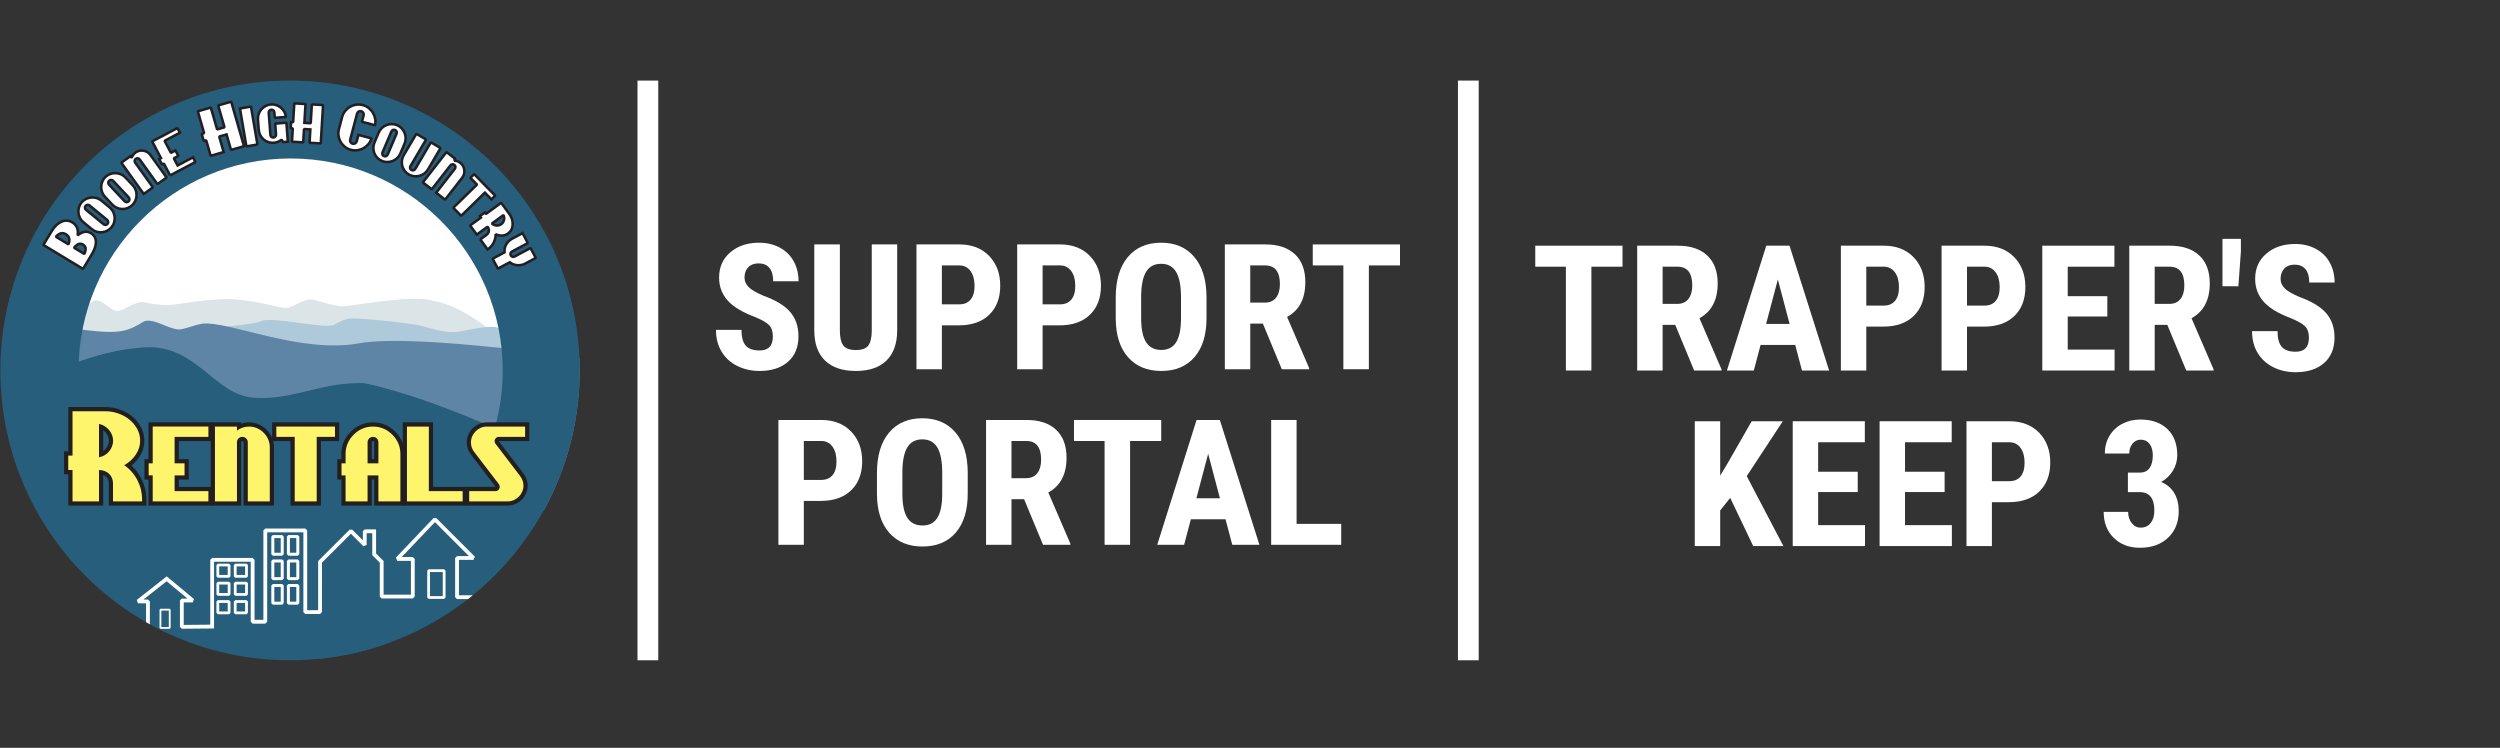 <?xml version="1.0" encoding="UTF-8" standalone="no"?><!DOCTYPE svg PUBLIC "-//W3C//DTD SVG 1.1//EN" "http://www.w3.org/Graphics/SVG/1.1/DTD/svg11.dtd"><svg width="100%" height="100%" viewBox="0 0 341 102" version="1.1" xmlns="http://www.w3.org/2000/svg" xmlns:xlink="http://www.w3.org/1999/xlink" xml:space="preserve" xmlns:serif="http://www.serif.com/" style="fill-rule:evenodd;clip-rule:evenodd;stroke-miterlimit:1.414;"><rect x="0" y="0" width="341" height="102" fill="#333333" stroke="none"/><rect id="Artboard1" x="0" y="0" width="340.56" height="101.053" style="fill:none;"/><clipPath id="_clip1"><rect id="Artboard11" serif:id="Artboard1" x="0" y="0" width="340.56" height="101.053"/></clipPath><g clip-path="url(#_clip1)"><g><g><clipPath id="_clip2"><path d="M79.071,50.526c0,21.834 -17.702,39.535 -39.536,39.535c-21.835,0 -39.535,-17.701 -39.535,-39.535c0,-21.834 17.7,-39.535 39.535,-39.535c21.834,0 39.536,17.701 39.536,39.535Z"/></clipPath><g clip-path="url(#_clip2)"><path d="M69.403,50.542c0,16.498 -13.374,29.872 -29.87,29.872c-16.498,0 -29.871,-13.374 -29.871,-29.872c0,-16.497 13.373,-29.869 29.871,-29.869c16.496,0 29.87,13.372 29.87,29.869Z" style="fill:#fff;fill-rule:nonzero;"/><path d="M69.403,50.542c0,16.498 -13.374,29.872 -29.87,29.872c-16.498,0 -29.871,-13.374 -29.871,-29.872c0,-16.497 13.373,-29.869 29.871,-29.869c16.496,0 29.87,13.372 29.87,29.869Z" style="fill:none;stroke:#265e7c;stroke-width:1.26px;"/><path d="M7.105,43.093c0,0 0.37,-1.79 2.658,-2.163c0.618,0.063 0.989,1.237 1.545,1.299c0.556,0.062 0.927,-1.422 1.977,-1.236c1.051,0.185 1.916,1.483 2.782,1.422c1.008,-0.073 2.347,-1.434 3.646,-1.175c1.237,0.247 1.237,0.247 2.72,0.371c1.483,0.123 6.304,-1.113 10.074,-0.742c3.77,0.371 5.624,1.236 6.675,1.112c1.051,-0.123 2.349,-1.359 3.461,-1.112c1.113,0.248 2.968,0.865 3.956,0.928c0.99,0.061 9.888,-1.731 12.546,-0.742c3.955,0.556 8.9,4.882 8.9,4.882l0,2.988l-60.26,0l-0.68,-5.832Z" style="fill:#dbe4e7;fill-rule:nonzero;"/><path d="M28.675,44.701c0,0 5.625,-0.309 7.046,-0.927c1.421,-0.618 8.592,1.113 9.765,0.556c1.175,-0.556 1.113,-0.68 2.103,-0.865c0.987,-0.185 8.589,0.618 9.95,0.989c1.36,0.371 3.399,1.112 5.315,0.742c0.927,-0.185 2.905,-0.618 4.326,-0.618c1.421,0 4.018,1.668 4.018,1.668l0.7,2.679l-43.346,0l0.123,-4.224Z" style="fill:#adc9da;fill-rule:nonzero;"/><path d="M7.475,45.628c0,0 2.349,-1.05 4.08,-0.617c5.006,0.617 5.933,0.122 8.097,-1.175c1.421,-0.556 3.708,1.422 5.191,1.051c1.483,-0.371 1.73,-0.557 2.781,-0.742c3.582,-0.391 13.357,4.135 21.323,2.687c7.965,-1.449 32.767,2.353 32.767,2.353l-5.793,21.001l-68.136,-20.232l-0.31,-4.326Z" style="fill:#5e85a5;fill-rule:nonzero;"/><path d="M6.041,51.357c0,0 6.698,-3.621 13.759,-3.983c7.06,-0.361 9.414,6.519 14.845,6.881c5.431,0.361 9.052,-2.173 15.026,-1.992c11.405,2.353 27.879,10.862 27.879,10.862l-9.414,14.665l-20.818,13.395l-28.605,-9.232l-12.672,-30.596Z" style="fill:#265e7c;fill-rule:nonzero;"/><path d="M69.403,50.271c0,16.497 -13.374,29.872 -29.87,29.872c-16.498,0 -29.871,-13.375 -29.871,-29.872c0,-16.497 13.373,-29.87 29.871,-29.87c16.496,0 29.87,13.373 29.87,29.87Z" style="fill:none;stroke:#265e7c;stroke-width:0.25px;"/><path d="M39.664,10.957l-0.003,0l-0.002,0l-0.017,0c-5.338,0 -10.522,1.047 -15.408,3.113c-4.714,1.993 -8.946,4.844 -12.578,8.474c-3.632,3.63 -6.486,7.86 -8.482,12.573c-2.068,4.885 -3.119,10.068 -3.122,15.405c-0.003,5.341 1.042,10.528 3.107,15.417c1.992,4.716 4.843,8.951 8.473,12.586c3.63,3.634 7.862,6.49 12.576,8.487c4.886,2.07 10.072,3.121 15.411,3.124l0.022,0c5.338,0 10.522,-1.047 15.408,-3.113c4.714,-1.993 8.946,-4.844 12.578,-8.474c3.632,-3.63 6.486,-7.861 8.482,-12.574c2.069,-4.885 3.12,-10.069 3.124,-15.407c0.002,-5.341 -1.044,-10.527 -3.108,-15.416c-1.992,-4.716 -4.843,-8.95 -8.473,-12.585c-3.631,-3.634 -7.862,-6.49 -12.576,-8.487c-4.887,-2.07 -10.072,-3.121 -15.412,-3.123Zm-0.022,10.659c0.005,0 0.011,0 0.017,0c15.977,0.008 28.922,12.968 28.914,28.946c-0.01,15.972 -12.962,28.915 -28.932,28.915c-0.006,0 -0.009,0 -0.015,0c-15.978,-0.01 -28.924,-12.968 -28.914,-28.948c0.009,-15.971 12.959,-28.913 28.93,-28.913Z" style="fill:#265e7c;fill-rule:nonzero;"/><path d="M14.794,85.563l5.386,0l0,-3.528l-1.365,0l3.919,-3.083l3.559,2.954l-1.492,0l0,3.594l4.136,-0.038l0,-9.098l5.52,0l0,8.44l1.727,0l0,-12.451l5.456,0l0,11.136l2.016,0l0,-6.852l4.205,-4.204l1.891,1.893l0,-1.859l1.285,0l0.001,3.143l1.025,1.027l0,4.734l4.244,0l0,-5.133l-2.119,0l5.135,-5.392l5.263,5.263l-2.246,0l0,5.344l6.012,0" style="fill:none;stroke:#fff;stroke-width:0.52px;"/><rect x="29.71" y="77.07" width="1.539" height="1.541" style="fill:none;stroke:#fff;stroke-width:0.38px;"/><rect x="37.212" y="73.187" width="1.283" height="2.408" style="fill:none;stroke:#fff;stroke-width:0.41px;"/><rect x="39.338" y="73.187" width="1.283" height="2.408" style="fill:none;stroke:#fff;stroke-width:0.41px;"/><rect x="37.212" y="76.514" width="1.283" height="2.409" style="fill:none;stroke:#fff;stroke-width:0.41px;"/><rect x="39.338" y="76.514" width="1.283" height="2.409" style="fill:none;stroke:#fff;stroke-width:0.41px;"/><rect x="37.212" y="79.866" width="1.283" height="2.41" style="fill:none;stroke:#fff;stroke-width:0.41px;"/><rect x="39.338" y="79.866" width="1.283" height="2.41" style="fill:none;stroke:#fff;stroke-width:0.41px;"/><rect x="32.083" y="77.07" width="1.541" height="1.541" style="fill:none;stroke:#fff;stroke-width:0.38px;"/><rect x="29.71" y="79.539" width="1.539" height="1.542" style="fill:none;stroke:#fff;stroke-width:0.38px;"/><rect x="32.083" y="79.539" width="1.541" height="1.542" style="fill:none;stroke:#fff;stroke-width:0.38px;"/><rect x="29.71" y="82.051" width="1.539" height="1.541" style="fill:none;stroke:#fff;stroke-width:0.38px;"/><rect x="32.083" y="82.051" width="1.541" height="1.541" style="fill:none;stroke:#fff;stroke-width:0.38px;"/><rect x="58.463" y="77.841" width="2.118" height="3.658" style="fill:none;stroke:#fff;stroke-width:0.38px;"/><rect x="21.885" y="83.157" width="1.266" height="2.49" style="fill:none;stroke:#fff;stroke-width:0.25px;"/><path d="M11.32,33.362c-0.197,-0.118 -0.387,-0.148 -0.569,-0.088c-0.183,0.06 -0.399,0.232 -0.649,0.517l1.41,0.853c0.136,-0.354 0.19,-0.624 0.16,-0.813c-0.029,-0.188 -0.147,-0.344 -0.352,-0.469Zm-2.322,-1.404c-0.473,-0.286 -0.929,-0.174 -1.369,0.336l1.706,1.032c0.247,-0.626 0.135,-1.082 -0.337,-1.368Zm3.4,-0.156c0.223,0.135 0.391,0.302 0.503,0.501c0.113,0.2 0.172,0.425 0.178,0.677c0.006,0.252 -0.04,0.525 -0.138,0.821c-0.099,0.296 -0.246,0.606 -0.442,0.929l-1.178,1.949l-5.406,-3.271l1.179,-1.948c0.182,-0.301 0.386,-0.556 0.611,-0.764c0.224,-0.208 0.456,-0.363 0.697,-0.465c0.242,-0.102 0.486,-0.146 0.735,-0.134c0.249,0.014 0.487,0.089 0.715,0.227c0.625,0.378 0.869,0.971 0.733,1.779c0.658,-0.534 1.262,-0.634 1.813,-0.301Z" style="fill:#fff;fill-rule:nonzero;"/><path d="M11.32,33.362c-0.197,-0.118 -0.387,-0.148 -0.569,-0.088c-0.183,0.06 -0.399,0.232 -0.649,0.517l1.41,0.853c0.136,-0.354 0.19,-0.624 0.16,-0.813c-0.029,-0.188 -0.147,-0.344 -0.352,-0.469Zm-2.322,-1.404c-0.473,-0.286 -0.929,-0.174 -1.369,0.336l1.706,1.032c0.247,-0.626 0.135,-1.082 -0.337,-1.368Zm3.4,-0.156c0.223,0.135 0.391,0.302 0.503,0.501c0.113,0.2 0.172,0.425 0.178,0.677c0.006,0.252 -0.04,0.525 -0.138,0.821c-0.099,0.296 -0.246,0.606 -0.442,0.929l-1.178,1.949l-5.406,-3.271l1.179,-1.948c0.182,-0.301 0.386,-0.556 0.611,-0.764c0.224,-0.208 0.456,-0.363 0.697,-0.465c0.242,-0.102 0.486,-0.146 0.735,-0.134c0.249,0.014 0.487,0.089 0.715,0.227c0.625,0.378 0.869,0.971 0.733,1.779c0.658,-0.534 1.262,-0.634 1.813,-0.301Z" style="fill:none;stroke:#231f20;stroke-width:0.35px;"/><path d="M12.215,28.024c-0.083,-0.068 -0.177,-0.098 -0.281,-0.087c-0.104,0.01 -0.19,0.057 -0.258,0.139c-0.069,0.083 -0.098,0.177 -0.088,0.282c0.011,0.103 0.057,0.19 0.14,0.258l2.399,1.972c0.079,0.065 0.171,0.093 0.278,0.084c0.105,-0.008 0.193,-0.054 0.261,-0.137c0.065,-0.078 0.092,-0.172 0.082,-0.28c-0.011,-0.108 -0.055,-0.194 -0.134,-0.259l-2.399,-1.972Zm2.739,0.266c0.201,0.166 0.359,0.362 0.474,0.589c0.114,0.226 0.184,0.462 0.208,0.707c0.024,0.244 0.001,0.489 -0.068,0.733c-0.068,0.245 -0.186,0.468 -0.351,0.669c-0.169,0.206 -0.366,0.367 -0.59,0.483c-0.225,0.116 -0.46,0.186 -0.704,0.21c-0.245,0.024 -0.489,0 -0.732,-0.07c-0.243,-0.071 -0.467,-0.191 -0.672,-0.36l-1.137,-0.934c-0.201,-0.166 -0.36,-0.362 -0.474,-0.589c-0.115,-0.226 -0.184,-0.462 -0.208,-0.707c-0.024,-0.244 -0.001,-0.489 0.067,-0.733c0.069,-0.245 0.186,-0.468 0.351,-0.669c0.166,-0.201 0.362,-0.359 0.586,-0.471c0.226,-0.113 0.462,-0.181 0.711,-0.206c0.248,-0.024 0.493,-0.003 0.736,0.064c0.242,0.068 0.464,0.184 0.666,0.35l1.137,0.934Z" style="fill:#fff;fill-rule:nonzero;"/><path d="M12.215,28.024c-0.083,-0.068 -0.177,-0.098 -0.281,-0.087c-0.104,0.01 -0.19,0.057 -0.258,0.139c-0.069,0.083 -0.098,0.177 -0.088,0.282c0.011,0.103 0.057,0.19 0.14,0.258l2.399,1.972c0.079,0.065 0.171,0.093 0.278,0.084c0.105,-0.008 0.193,-0.054 0.261,-0.137c0.065,-0.078 0.092,-0.172 0.082,-0.28c-0.011,-0.108 -0.055,-0.194 -0.134,-0.259l-2.399,-1.972Zm2.739,0.266c0.201,0.166 0.359,0.362 0.474,0.589c0.114,0.226 0.184,0.462 0.208,0.707c0.024,0.244 0.001,0.489 -0.068,0.733c-0.068,0.245 -0.186,0.468 -0.351,0.669c-0.169,0.206 -0.366,0.367 -0.59,0.483c-0.225,0.116 -0.46,0.186 -0.704,0.21c-0.245,0.024 -0.489,0 -0.732,-0.07c-0.243,-0.071 -0.467,-0.191 -0.672,-0.36l-1.137,-0.934c-0.201,-0.166 -0.36,-0.362 -0.474,-0.589c-0.115,-0.226 -0.184,-0.462 -0.208,-0.707c-0.024,-0.244 -0.001,-0.489 0.067,-0.733c0.069,-0.245 0.186,-0.468 0.351,-0.669c0.166,-0.201 0.362,-0.359 0.586,-0.471c0.226,-0.113 0.462,-0.181 0.711,-0.206c0.248,-0.024 0.493,-0.003 0.736,0.064c0.242,0.068 0.464,0.184 0.666,0.35l1.137,0.934Z" style="fill:none;stroke:#231f20;stroke-width:0.35px;"/><path d="M15.434,24.663c-0.073,-0.078 -0.162,-0.119 -0.267,-0.123c-0.105,-0.003 -0.196,0.032 -0.274,0.106c-0.079,0.073 -0.12,0.162 -0.123,0.266c-0.003,0.105 0.031,0.196 0.105,0.275l2.122,2.266c0.07,0.075 0.158,0.115 0.265,0.121c0.106,0.005 0.199,-0.029 0.277,-0.103c0.074,-0.07 0.114,-0.159 0.117,-0.267c0.004,-0.108 -0.029,-0.2 -0.099,-0.274l-2.123,-2.267Zm2.681,0.62c0.179,0.19 0.31,0.405 0.394,0.644c0.085,0.24 0.122,0.483 0.115,0.728c-0.008,0.246 -0.063,0.485 -0.162,0.719c-0.1,0.233 -0.245,0.44 -0.436,0.618c-0.193,0.181 -0.41,0.315 -0.647,0.402c-0.239,0.086 -0.48,0.125 -0.726,0.117c-0.245,-0.008 -0.484,-0.063 -0.715,-0.165c-0.232,-0.101 -0.439,-0.249 -0.621,-0.443l-1.006,-1.074c-0.178,-0.191 -0.309,-0.406 -0.394,-0.646c-0.084,-0.239 -0.122,-0.482 -0.115,-0.727c0.009,-0.246 0.063,-0.486 0.163,-0.719c0.099,-0.234 0.245,-0.44 0.435,-0.618c0.19,-0.178 0.404,-0.308 0.642,-0.391c0.237,-0.083 0.481,-0.12 0.73,-0.112c0.25,0.008 0.49,0.062 0.722,0.16c0.232,0.098 0.437,0.242 0.615,0.432l1.006,1.075Z" style="fill:#fff;fill-rule:nonzero;"/><path d="M15.434,24.663c-0.073,-0.078 -0.162,-0.119 -0.267,-0.123c-0.105,-0.003 -0.196,0.032 -0.274,0.106c-0.079,0.073 -0.12,0.162 -0.123,0.266c-0.003,0.105 0.031,0.196 0.105,0.275l2.122,2.266c0.07,0.075 0.158,0.115 0.265,0.121c0.106,0.005 0.199,-0.029 0.277,-0.103c0.074,-0.07 0.114,-0.159 0.117,-0.267c0.004,-0.108 -0.029,-0.2 -0.099,-0.274l-2.123,-2.267Zm2.681,0.62c0.179,0.19 0.31,0.405 0.394,0.644c0.085,0.24 0.122,0.483 0.115,0.728c-0.008,0.246 -0.063,0.485 -0.162,0.719c-0.1,0.233 -0.245,0.44 -0.436,0.618c-0.193,0.181 -0.41,0.315 -0.647,0.402c-0.239,0.086 -0.48,0.125 -0.726,0.117c-0.245,-0.008 -0.484,-0.063 -0.715,-0.165c-0.232,-0.101 -0.439,-0.249 -0.621,-0.443l-1.006,-1.074c-0.178,-0.191 -0.309,-0.406 -0.394,-0.646c-0.084,-0.239 -0.122,-0.482 -0.115,-0.727c0.009,-0.246 0.063,-0.486 0.163,-0.719c0.099,-0.234 0.245,-0.44 0.435,-0.618c0.19,-0.178 0.404,-0.308 0.642,-0.391c0.237,-0.083 0.481,-0.12 0.73,-0.112c0.25,0.008 0.49,0.062 0.722,0.16c0.232,0.098 0.437,0.242 0.615,0.432l1.006,1.075Z" style="fill:none;stroke:#231f20;stroke-width:0.35px;"/><path d="M21.472,25.114l-2.414,-3.363c-0.062,-0.088 -0.145,-0.139 -0.249,-0.156c-0.103,-0.017 -0.199,0.005 -0.286,0.068c-0.087,0.063 -0.138,0.145 -0.153,0.247c-0.015,0.102 0.009,0.196 0.072,0.284l2.414,3.363l-1.252,0.898l-3.058,-4.26l1.252,-0.898l0.165,0.23c0.093,-0.3 0.269,-0.542 0.526,-0.727c0.158,-0.113 0.331,-0.19 0.519,-0.23c0.188,-0.041 0.375,-0.046 0.56,-0.016c0.186,0.031 0.36,0.095 0.524,0.191c0.163,0.096 0.302,0.224 0.415,0.382l2.217,3.089l-1.252,0.898Z" style="fill:#fff;fill-rule:nonzero;"/><path d="M21.472,25.114l-2.414,-3.363c-0.062,-0.088 -0.145,-0.139 -0.249,-0.156c-0.103,-0.017 -0.199,0.005 -0.286,0.068c-0.087,0.063 -0.138,0.145 -0.153,0.247c-0.015,0.102 0.009,0.196 0.072,0.284l2.414,3.363l-1.252,0.898l-3.058,-4.26l1.252,-0.898l0.165,0.23c0.093,-0.3 0.269,-0.542 0.526,-0.727c0.158,-0.113 0.331,-0.19 0.519,-0.23c0.188,-0.041 0.375,-0.046 0.56,-0.016c0.186,0.031 0.36,0.095 0.524,0.191c0.163,0.096 0.302,0.224 0.415,0.382l2.217,3.089l-1.252,0.898Z" style="fill:none;stroke:#231f20;stroke-width:0.35px;"/><path d="M23.207,23.925l-0.853,-1.613l-0.251,0.133l-0.394,-0.745l0.25,-0.133l-1.204,-2.277l3.449,-1.825l0.337,0.637l-2.094,1.108l0.868,1.64l0.616,-0.326l0.395,0.745l-0.617,0.327l0.517,0.975l2.093,-1.108l0.338,0.637l-3.45,1.825Z" style="fill:#fff;fill-rule:nonzero;"/><path d="M23.207,23.925l-0.853,-1.613l-0.251,0.133l-0.394,-0.745l0.25,-0.133l-1.204,-2.277l3.449,-1.825l0.337,0.637l-2.094,1.108l0.868,1.64l0.616,-0.326l0.395,0.745l-0.617,0.327l0.517,0.975l2.093,-1.108l0.338,0.637l-3.45,1.825Z" style="fill:none;stroke:#231f20;stroke-width:0.35px;"/><path d="M31.51,20.451l-0.609,-2.114l-1.002,0.288l0.609,2.115l-1.775,0.512l-0.61,-2.115l-0.331,0.096l-0.281,-0.973l0.332,-0.095l-0.86,-2.984l1.775,-0.512l0.86,2.984l1.002,-0.289l-0.86,-2.983l1.776,-0.512l1.75,6.07l-1.776,0.512Z" style="fill:#fff;fill-rule:nonzero;"/><path d="M31.51,20.451l-0.609,-2.114l-1.002,0.288l0.609,2.115l-1.775,0.512l-0.61,-2.115l-0.331,0.096l-0.281,-0.973l0.332,-0.095l-0.86,-2.984l1.775,-0.512l0.86,2.984l1.002,-0.289l-0.86,-2.983l1.776,-0.512l1.75,6.07l-1.776,0.512Z" style="fill:none;stroke:#231f20;stroke-width:0.35px;"/><path d="M33.609,19.968l-0.877,-5.17l1.504,-0.256l0.877,5.171l-1.504,0.255Z" style="fill:#fff;fill-rule:nonzero;"/><path d="M33.609,19.968l-0.877,-5.17l1.504,-0.256l0.877,5.171l-1.504,0.255Z" style="fill:none;stroke:#231f20;stroke-width:0.35px;"/><path d="M38.602,19.381l-0.194,-0.324c-0.324,0.25 -0.678,0.389 -1.06,0.418c-0.265,0.02 -0.518,-0.011 -0.757,-0.093c-0.239,-0.081 -0.452,-0.203 -0.639,-0.363c-0.186,-0.16 -0.337,-0.352 -0.454,-0.577c-0.117,-0.224 -0.186,-0.469 -0.206,-0.734l-0.106,-1.407c-0.02,-0.26 0.013,-0.51 0.098,-0.749c0.084,-0.239 0.206,-0.452 0.366,-0.639c0.161,-0.186 0.353,-0.339 0.577,-0.459c0.224,-0.119 0.466,-0.188 0.726,-0.208c0.255,-0.019 0.5,0.011 0.734,0.091c0.234,0.08 0.444,0.197 0.63,0.352c0.186,0.155 0.34,0.341 0.461,0.557c0.121,0.217 0.197,0.452 0.226,0.706l-1.529,0.115l-0.056,-0.749c-0.009,-0.107 -0.052,-0.195 -0.132,-0.263c-0.079,-0.068 -0.173,-0.098 -0.28,-0.091c-0.106,0.009 -0.194,0.052 -0.263,0.132c-0.068,0.079 -0.098,0.173 -0.09,0.28l0.229,3.027c0.008,0.107 0.051,0.195 0.131,0.263c0.079,0.068 0.173,0.098 0.28,0.09c0.107,-0.007 0.194,-0.051 0.263,-0.131c0.068,-0.079 0.098,-0.172 0.09,-0.28l-0.112,-1.491l1.529,-0.115l0.195,2.592l-0.657,0.05Z" style="fill:#fff;fill-rule:nonzero;"/><path d="M38.602,19.381l-0.194,-0.324c-0.324,0.25 -0.678,0.389 -1.06,0.418c-0.265,0.02 -0.518,-0.011 -0.757,-0.093c-0.239,-0.081 -0.452,-0.203 -0.639,-0.363c-0.186,-0.16 -0.337,-0.352 -0.454,-0.577c-0.117,-0.224 -0.186,-0.469 -0.206,-0.734l-0.106,-1.407c-0.02,-0.26 0.013,-0.51 0.098,-0.749c0.084,-0.239 0.206,-0.452 0.366,-0.639c0.161,-0.186 0.353,-0.339 0.577,-0.459c0.224,-0.119 0.466,-0.188 0.726,-0.208c0.255,-0.019 0.5,0.011 0.734,0.091c0.234,0.08 0.444,0.197 0.63,0.352c0.186,0.155 0.34,0.341 0.461,0.557c0.121,0.217 0.197,0.452 0.226,0.706l-1.529,0.115l-0.056,-0.749c-0.009,-0.107 -0.052,-0.195 -0.132,-0.263c-0.079,-0.068 -0.173,-0.098 -0.28,-0.091c-0.106,0.009 -0.194,0.052 -0.263,0.132c-0.068,0.079 -0.098,0.173 -0.09,0.28l0.229,3.027c0.008,0.107 0.051,0.195 0.131,0.263c0.079,0.068 0.173,0.098 0.28,0.09c0.107,-0.007 0.194,-0.051 0.263,-0.131c0.068,-0.079 0.098,-0.172 0.09,-0.28l-0.112,-1.491l1.529,-0.115l0.195,2.592l-0.657,0.05Z" style="fill:none;stroke:#231f20;stroke-width:0.35px;"/><path d="M42.222,19.474l0.109,-1.821l-0.865,-0.052l-0.108,1.822l-1.531,-0.092l0.109,-1.821l-0.284,-0.017l0.051,-0.842l0.283,0.017l0.153,-2.572l1.53,0.091l-0.153,2.572l0.865,0.052l0.153,-2.572l1.531,0.091l-0.312,5.235l-1.531,-0.091Z" style="fill:#fff;fill-rule:nonzero;"/><path d="M42.222,19.474l0.109,-1.821l-0.865,-0.052l-0.108,1.822l-1.531,-0.092l0.109,-1.821l-0.284,-0.017l0.051,-0.842l0.283,0.017l0.153,-2.572l1.53,0.091l-0.153,2.572l0.865,0.052l0.153,-2.572l1.531,0.091l-0.312,5.235l-1.531,-0.091Z" style="fill:none;stroke:#231f20;stroke-width:0.35px;"/><path d="M50.252,19.66c-0.193,0.229 -0.417,0.414 -0.671,0.555c-0.255,0.142 -0.53,0.234 -0.827,0.277c-0.297,0.043 -0.593,0.025 -0.89,-0.054c-0.306,-0.081 -0.578,-0.217 -0.816,-0.407c-0.238,-0.19 -0.431,-0.413 -0.58,-0.669c-0.149,-0.256 -0.247,-0.535 -0.294,-0.835c-0.047,-0.301 -0.03,-0.605 0.051,-0.911l0.436,-1.645c0.08,-0.301 0.216,-0.572 0.406,-0.813c0.191,-0.24 0.414,-0.434 0.671,-0.583c0.256,-0.149 0.534,-0.247 0.835,-0.295c0.301,-0.047 0.604,-0.029 0.911,0.052c0.296,0.078 0.562,0.21 0.799,0.394c0.237,0.185 0.43,0.403 0.58,0.654c0.151,0.251 0.253,0.523 0.308,0.815c0.054,0.292 0.047,0.588 -0.021,0.887l-1.787,-0.474l0.233,-0.875c0.032,-0.123 0.016,-0.239 -0.05,-0.349c-0.066,-0.111 -0.161,-0.183 -0.285,-0.215c-0.123,-0.033 -0.239,-0.017 -0.345,0.047c-0.107,0.065 -0.177,0.158 -0.21,0.282l-0.939,3.542c-0.033,0.124 -0.019,0.24 0.042,0.349c0.062,0.108 0.154,0.179 0.277,0.212c0.123,0.032 0.241,0.017 0.354,-0.045c0.111,-0.063 0.183,-0.156 0.216,-0.28l0.232,-0.874l1.786,0.473c-0.089,0.294 -0.229,0.556 -0.422,0.785Z" style="fill:#fff;fill-rule:nonzero;"/><path d="M50.252,19.66c-0.193,0.229 -0.417,0.414 -0.671,0.555c-0.255,0.142 -0.53,0.234 -0.827,0.277c-0.297,0.043 -0.593,0.025 -0.89,-0.054c-0.306,-0.081 -0.578,-0.217 -0.816,-0.407c-0.238,-0.19 -0.431,-0.413 -0.58,-0.669c-0.149,-0.256 -0.247,-0.535 -0.294,-0.835c-0.047,-0.301 -0.03,-0.605 0.051,-0.911l0.436,-1.645c0.08,-0.301 0.216,-0.572 0.406,-0.813c0.191,-0.24 0.414,-0.434 0.671,-0.583c0.256,-0.149 0.534,-0.247 0.835,-0.295c0.301,-0.047 0.604,-0.029 0.911,0.052c0.296,0.078 0.562,0.21 0.799,0.394c0.237,0.185 0.43,0.403 0.58,0.654c0.151,0.251 0.253,0.523 0.308,0.815c0.054,0.292 0.047,0.588 -0.021,0.887l-1.787,-0.474l0.233,-0.875c0.032,-0.123 0.016,-0.239 -0.05,-0.349c-0.066,-0.111 -0.161,-0.183 -0.285,-0.215c-0.123,-0.033 -0.239,-0.017 -0.345,0.047c-0.107,0.065 -0.177,0.158 -0.21,0.282l-0.939,3.542c-0.033,0.124 -0.019,0.24 0.042,0.349c0.062,0.108 0.154,0.179 0.277,0.212c0.123,0.032 0.241,0.017 0.354,-0.045c0.111,-0.063 0.183,-0.156 0.216,-0.28l0.232,-0.874l1.786,0.473c-0.089,0.294 -0.229,0.556 -0.422,0.785Z" style="fill:none;stroke:#231f20;stroke-width:0.35px;"/><path d="M54.09,18.236c0.041,-0.099 0.043,-0.196 0.003,-0.294c-0.039,-0.097 -0.107,-0.166 -0.207,-0.209c-0.098,-0.041 -0.197,-0.043 -0.294,-0.004c-0.097,0.04 -0.166,0.108 -0.208,0.208l-1.214,2.858c-0.04,0.094 -0.04,0.19 -0.002,0.29c0.038,0.1 0.107,0.171 0.205,0.212c0.094,0.04 0.192,0.04 0.292,-0.001c0.101,-0.04 0.171,-0.108 0.211,-0.201l1.214,-2.859Zm0.518,2.703c-0.102,0.239 -0.245,0.447 -0.43,0.62c-0.185,0.175 -0.392,0.308 -0.62,0.4c-0.228,0.092 -0.469,0.139 -0.723,0.143c-0.253,0.003 -0.5,-0.047 -0.741,-0.148c-0.244,-0.104 -0.454,-0.247 -0.629,-0.43c-0.175,-0.183 -0.309,-0.388 -0.401,-0.616c-0.092,-0.228 -0.138,-0.468 -0.139,-0.721c-0.001,-0.253 0.051,-0.502 0.154,-0.747l0.576,-1.355c0.102,-0.24 0.245,-0.446 0.43,-0.621c0.185,-0.174 0.392,-0.307 0.62,-0.399c0.227,-0.092 0.468,-0.14 0.722,-0.143c0.254,-0.003 0.501,0.046 0.741,0.148c0.24,0.102 0.446,0.245 0.618,0.429c0.172,0.184 0.304,0.391 0.398,0.623c0.093,0.231 0.142,0.472 0.146,0.724c0.004,0.252 -0.045,0.498 -0.146,0.738l-0.576,1.355Z" style="fill:#fff;fill-rule:nonzero;"/><path d="M54.09,18.236c0.041,-0.099 0.043,-0.196 0.003,-0.294c-0.039,-0.097 -0.107,-0.166 -0.207,-0.209c-0.098,-0.041 -0.197,-0.043 -0.294,-0.004c-0.097,0.04 -0.166,0.108 -0.208,0.208l-1.214,2.858c-0.04,0.094 -0.04,0.19 -0.002,0.29c0.038,0.1 0.107,0.171 0.205,0.212c0.094,0.04 0.192,0.04 0.292,-0.001c0.101,-0.04 0.171,-0.108 0.211,-0.201l1.214,-2.859Zm0.518,2.703c-0.102,0.239 -0.245,0.447 -0.43,0.62c-0.185,0.175 -0.392,0.308 -0.62,0.4c-0.228,0.092 -0.469,0.139 -0.723,0.143c-0.253,0.003 -0.5,-0.047 -0.741,-0.148c-0.244,-0.104 -0.454,-0.247 -0.629,-0.43c-0.175,-0.183 -0.309,-0.388 -0.401,-0.616c-0.092,-0.228 -0.138,-0.468 -0.139,-0.721c-0.001,-0.253 0.051,-0.502 0.154,-0.747l0.576,-1.355c0.102,-0.24 0.245,-0.446 0.43,-0.621c0.185,-0.174 0.392,-0.307 0.62,-0.399c0.227,-0.092 0.468,-0.14 0.722,-0.143c0.254,-0.003 0.501,0.046 0.741,0.148c0.24,0.102 0.446,0.245 0.618,0.429c0.172,0.184 0.304,0.391 0.398,0.623c0.093,0.231 0.142,0.472 0.146,0.724c0.004,0.252 -0.045,0.498 -0.146,0.738l-0.576,1.355Z" style="fill:none;stroke:#231f20;stroke-width:0.35px;"/><path d="M57.87,23.674c-0.206,0.149 -0.428,0.255 -0.666,0.316c-0.238,0.062 -0.483,0.078 -0.735,0.048c-0.253,-0.03 -0.491,-0.11 -0.716,-0.242c-0.229,-0.135 -0.418,-0.304 -0.569,-0.508c-0.15,-0.204 -0.256,-0.425 -0.318,-0.663c-0.061,-0.237 -0.076,-0.482 -0.044,-0.733c0.031,-0.251 0.115,-0.491 0.25,-0.72l1.716,-2.922l1.329,0.781l-2.133,3.629c-0.051,0.088 -0.066,0.183 -0.043,0.286c0.023,0.102 0.081,0.18 0.173,0.234c0.093,0.055 0.19,0.069 0.291,0.043c0.101,-0.026 0.18,-0.085 0.234,-0.178l2.132,-3.63l1.322,0.777l-1.716,2.922c-0.132,0.225 -0.301,0.412 -0.507,0.56Z" style="fill:#fff;fill-rule:nonzero;"/><path d="M57.87,23.674c-0.206,0.149 -0.428,0.255 -0.666,0.316c-0.238,0.062 -0.483,0.078 -0.735,0.048c-0.253,-0.03 -0.491,-0.11 -0.716,-0.242c-0.229,-0.135 -0.418,-0.304 -0.569,-0.508c-0.15,-0.204 -0.256,-0.425 -0.318,-0.663c-0.061,-0.237 -0.076,-0.482 -0.044,-0.733c0.031,-0.251 0.115,-0.491 0.25,-0.72l1.716,-2.922l1.329,0.781l-2.133,3.629c-0.051,0.088 -0.066,0.183 -0.043,0.286c0.023,0.102 0.081,0.18 0.173,0.234c0.093,0.055 0.19,0.069 0.291,0.043c0.101,-0.026 0.18,-0.085 0.234,-0.178l2.132,-3.63l1.322,0.777l-1.716,2.922c-0.132,0.225 -0.301,0.412 -0.507,0.56Z" style="fill:none;stroke:#231f20;stroke-width:0.35px;"/><path d="M59.494,26.291l2.544,-3.266c0.066,-0.085 0.092,-0.179 0.079,-0.283c-0.013,-0.104 -0.061,-0.189 -0.146,-0.255c-0.084,-0.066 -0.178,-0.091 -0.28,-0.077c-0.102,0.015 -0.186,0.064 -0.252,0.149l-2.544,3.266l-1.216,-0.947l3.222,-4.137l1.216,0.947l-0.174,0.224c0.314,0.004 0.595,0.104 0.846,0.299c0.153,0.119 0.276,0.263 0.368,0.432c0.092,0.169 0.149,0.346 0.173,0.533c0.023,0.187 0.011,0.372 -0.035,0.556c-0.047,0.184 -0.129,0.353 -0.249,0.506l-2.336,3.001l-1.216,-0.948Z" style="fill:#fff;fill-rule:nonzero;"/><path d="M59.494,26.291l2.544,-3.266c0.066,-0.085 0.092,-0.179 0.079,-0.283c-0.013,-0.104 -0.061,-0.189 -0.146,-0.255c-0.084,-0.066 -0.178,-0.091 -0.28,-0.077c-0.102,0.015 -0.186,0.064 -0.252,0.149l-2.544,3.266l-1.216,-0.947l3.222,-4.137l1.216,0.947l-0.174,0.224c0.314,0.004 0.595,0.104 0.846,0.299c0.153,0.119 0.276,0.263 0.368,0.432c0.092,0.169 0.149,0.346 0.173,0.533c0.023,0.187 0.011,0.372 -0.035,0.556c-0.047,0.184 -0.129,0.353 -0.249,0.506l-2.336,3.001l-1.216,-0.948Z" style="fill:none;stroke:#231f20;stroke-width:0.35px;"/><path d="M66.138,26.279l-3.234,3.162l-1.078,-1.102l3.235,-3.162l-0.901,-0.921l0.515,-0.504l2.873,2.939l-0.515,0.503l-0.895,-0.915Z" style="fill:#fff;fill-rule:nonzero;"/><path d="M66.138,26.279l-3.234,3.162l-1.078,-1.102l3.235,-3.162l-0.901,-0.921l0.515,-0.504l2.873,2.939l-0.515,0.503l-0.895,-0.915Z" style="fill:none;stroke:#231f20;stroke-width:0.35px;"/><path d="M68.37,30.576c0.19,-0.138 0.313,-0.325 0.37,-0.56c0.056,-0.234 0.034,-0.46 -0.068,-0.677l-1.572,1.149c0.175,0.163 0.384,0.253 0.625,0.27c0.24,0.018 0.455,-0.043 0.645,-0.182Zm-2.858,2.08l0.848,-0.62c0.186,-0.136 0.291,-0.308 0.316,-0.516c0.025,-0.208 -0.032,-0.407 -0.17,-0.597l-1.474,1.076l-0.909,-1.244l1.473,-1.076l-0.145,-0.199l0.681,-0.497l0.145,0.198l2.08,-1.52l1.122,1.535c0.304,0.417 0.454,0.877 0.449,1.381c-0.008,0.544 -0.218,0.967 -0.631,1.268c-0.247,0.181 -0.521,0.277 -0.821,0.287c-0.299,0.01 -0.59,-0.053 -0.873,-0.188c0.003,0.403 -0.084,0.781 -0.262,1.136c-0.177,0.354 -0.427,0.649 -0.749,0.885l-0.08,0.058l-1,-1.367Z" style="fill:#fff;fill-rule:nonzero;"/><path d="M68.37,30.576c0.19,-0.138 0.313,-0.325 0.37,-0.56c0.056,-0.234 0.034,-0.46 -0.068,-0.677l-1.572,1.149c0.175,0.163 0.384,0.253 0.625,0.27c0.24,0.018 0.455,-0.043 0.645,-0.182Zm-2.858,2.08l0.848,-0.62c0.186,-0.136 0.291,-0.308 0.316,-0.516c0.025,-0.208 -0.032,-0.407 -0.17,-0.597l-1.474,1.076l-0.909,-1.244l1.473,-1.076l-0.145,-0.199l0.681,-0.497l0.145,0.198l2.08,-1.52l1.122,1.535c0.304,0.417 0.454,0.877 0.449,1.381c-0.008,0.544 -0.218,0.967 -0.631,1.268c-0.247,0.181 -0.521,0.277 -0.821,0.287c-0.299,0.01 -0.59,-0.053 -0.873,-0.188c0.003,0.403 -0.084,0.781 -0.262,1.136c-0.177,0.354 -0.427,0.649 -0.749,0.885l-0.08,0.058l-1,-1.367Z" style="fill:none;stroke:#231f20;stroke-width:0.35px;"/><path d="M71.108,36.142c-0.184,0.035 -0.369,0.045 -0.553,0.03c-0.185,-0.014 -0.364,-0.054 -0.539,-0.12c-0.174,-0.066 -0.334,-0.159 -0.479,-0.279l-1.623,0.867l-0.722,-1.353l1.623,-0.866c-0.015,-0.19 -0.002,-0.376 0.036,-0.559c0.038,-0.183 0.102,-0.354 0.19,-0.514c0.089,-0.16 0.199,-0.306 0.332,-0.438c0.132,-0.132 0.281,-0.242 0.448,-0.331l1.454,-0.777l0.723,1.352l-2.17,1.16c-0.095,0.051 -0.158,0.126 -0.188,0.227c-0.031,0.1 -0.021,0.197 0.03,0.292c0.05,0.095 0.126,0.157 0.226,0.188c0.1,0.03 0.198,0.02 0.293,-0.03l2.17,-1.161l0.723,1.353l-1.454,0.777c-0.162,0.087 -0.336,0.147 -0.52,0.182Z" style="fill:#fff;fill-rule:nonzero;"/><path d="M71.108,36.142c-0.184,0.035 -0.369,0.045 -0.553,0.03c-0.185,-0.014 -0.364,-0.054 -0.539,-0.12c-0.174,-0.066 -0.334,-0.159 -0.479,-0.279l-1.623,0.867l-0.722,-1.353l1.623,-0.866c-0.015,-0.19 -0.002,-0.376 0.036,-0.559c0.038,-0.183 0.102,-0.354 0.19,-0.514c0.089,-0.16 0.199,-0.306 0.332,-0.438c0.132,-0.132 0.281,-0.242 0.448,-0.331l1.454,-0.777l0.723,1.352l-2.17,1.16c-0.095,0.051 -0.158,0.126 -0.188,0.227c-0.031,0.1 -0.021,0.197 0.03,0.292c0.05,0.095 0.126,0.157 0.226,0.188c0.1,0.03 0.198,0.02 0.293,-0.03l2.17,-1.161l0.723,1.353l-1.454,0.777c-0.162,0.087 -0.336,0.147 -0.52,0.182Z" style="fill:none;stroke:#231f20;stroke-width:0.35px;"/></g></g><path d="M13.792,62.001c0.112,-0.042 0.221,-0.094 0.327,-0.155c0.207,-0.12 0.387,-0.272 0.536,-0.45c0.149,-0.181 0.269,-0.383 0.356,-0.601c0.086,-0.216 0.13,-0.446 0.13,-0.684c0,-0.233 -0.043,-0.455 -0.131,-0.68c-0.086,-0.221 -0.207,-0.424 -0.361,-0.603c-0.154,-0.181 -0.336,-0.337 -0.544,-0.465c-0.1,-0.062 -0.205,-0.114 -0.313,-0.157l0,3.795Zm1.333,6.678l0,-2.749c0,-0.228 -0.04,-0.44 -0.119,-0.628c-0.078,-0.185 -0.188,-0.34 -0.333,-0.474c-0.145,-0.132 -0.32,-0.24 -0.52,-0.317c-0.115,-0.043 -0.236,-0.074 -0.361,-0.093l0,4.261l-4.188,0l0,-4.282l-0.583,0l0,-2.545l0.583,0l0,-6.045l4.735,0c0.654,0 1.294,0.109 1.901,0.323c0.604,0.213 1.145,0.513 1.608,0.892c0.466,0.38 0.844,0.839 1.125,1.363c0.285,0.535 0.43,1.116 0.43,1.726c0,0.719 -0.212,1.406 -0.63,2.044c-0.337,0.515 -0.778,0.958 -1.315,1.321c0.65,0.528 1.169,1.167 1.547,1.905c0.442,0.862 0.666,1.794 0.666,2.771l0,0.527l-4.546,0Z" style="fill:#fff56c;fill-rule:nonzero;"/><path d="M14.08,61.531l0,-2.839c0.13,0.094 0.247,0.202 0.349,0.322c0.134,0.155 0.238,0.33 0.312,0.521c0.075,0.192 0.111,0.38 0.111,0.576c0,0.202 -0.036,0.395 -0.108,0.574c-0.077,0.194 -0.181,0.37 -0.311,0.528c-0.101,0.121 -0.219,0.227 -0.353,0.318Zm0.259,-6.012l-4.447,0l-0.576,0l0,6.044l-0.006,0l-0.577,0l0,3.122l0.583,0l0,4.283l4.764,0l0,-0.577l0,-3.599c0.151,0.062 0.286,0.146 0.399,0.249c0.114,0.104 0.2,0.228 0.263,0.375c0.063,0.15 0.095,0.324 0.095,0.514l0,3.038l5.122,0l0,-0.577l0,-0.239c0,-1.023 -0.235,-2 -0.698,-2.903c-0.34,-0.664 -0.789,-1.251 -1.339,-1.754c0.433,-0.34 0.799,-0.735 1.092,-1.182c0.449,-0.685 0.677,-1.426 0.677,-2.202c0,-0.658 -0.156,-1.284 -0.464,-1.862c-0.299,-0.558 -0.701,-1.046 -1.197,-1.45c-0.489,-0.4 -1.059,-0.717 -1.694,-0.941c-0.638,-0.225 -1.31,-0.339 -1.997,-0.339Zm-0.835,6.859c0.268,-0.05 0.521,-0.144 0.76,-0.283c0.239,-0.139 0.443,-0.311 0.612,-0.515c0.169,-0.203 0.304,-0.429 0.403,-0.68c0.099,-0.247 0.149,-0.512 0.149,-0.789c0,-0.27 -0.05,-0.53 -0.149,-0.784c-0.099,-0.254 -0.237,-0.483 -0.411,-0.687c-0.173,-0.203 -0.378,-0.378 -0.611,-0.522c-0.234,-0.144 -0.485,-0.242 -0.753,-0.292l0,4.552Zm0.835,-6.282c0.627,0 1.228,0.102 1.805,0.306c0.577,0.203 1.084,0.485 1.522,0.843c0.438,0.358 0.789,0.783 1.052,1.276c0.263,0.492 0.397,1.022 0.397,1.59c0,0.665 -0.195,1.294 -0.583,1.886c-0.388,0.593 -0.916,1.078 -1.582,1.456c0.777,0.547 1.376,1.234 1.798,2.06c0.424,0.825 0.635,1.704 0.635,2.639l0,0.239l-3.97,0l0,-2.461c0,-0.268 -0.047,-0.516 -0.141,-0.739c-0.095,-0.224 -0.23,-0.415 -0.404,-0.575c-0.173,-0.158 -0.378,-0.283 -0.611,-0.374c-0.234,-0.088 -0.485,-0.133 -0.753,-0.133l0,4.282l-3.612,0l0,-4.282l-0.582,0l0,-1.969l0.582,0l0,-6.044l4.447,0Z" style="fill:#231f20;fill-rule:nonzero;"/><path d="M20.542,68.679l0,-3.55l-0.552,0l0,-2.218l0.552,0l0,-5.015l8.172,0l0,1.98l-4.611,0l0,3.035l1.357,0l0,2.218l-1.357,0l0,1.572l4.611,0l0,1.978l-8.172,0Z" style="fill:#fff56c;fill-rule:nonzero;"/><path d="M29.002,57.608l-0.576,0l-7.596,0l-0.576,0l0,5.015l-0.552,0l0,2.794l0.552,0l0,3.551l8.748,0l0,-0.577l0,-1.402l0,-0.576l-0.576,0l-4.035,0l0,-0.996l1.357,0l0,-0.577l0,-1.641l0,-0.576l-0.576,0l-0.781,0l0,-2.459l4.611,0l0,-0.576l0,-1.404l0,-0.576Zm-0.576,0.576l0,1.404l-4.611,0l0,3.611l1.357,0l0,1.641l-1.357,0l0,2.149l4.611,0l0,1.402l-7.596,0l0,-3.551l-0.552,0l0,-1.641l0.552,0l0,-5.015l7.596,0Z" style="fill:#231f20;fill-rule:nonzero;"/><path d="M33.509,68.679l0,-8.345c0,-0.133 -0.041,-0.236 -0.131,-0.326c-0.09,-0.09 -0.195,-0.132 -0.326,-0.132c-0.131,0 -0.231,0.041 -0.316,0.129c-0.087,0.09 -0.128,0.194 -0.128,0.329l0,8.345l-3.576,0l0,-10.783l3.576,0l0,0.321c0.42,-0.213 0.878,-0.321 1.369,-0.321c0.412,0 0.814,0.084 1.195,0.248c0.377,0.164 0.711,0.391 0.993,0.673c0.283,0.284 0.509,0.614 0.672,0.982c0.165,0.374 0.248,0.775 0.248,1.191l0,7.689l-3.576,0Z" style="fill:#fff56c;fill-rule:nonzero;"/><path d="M33.977,57.608c-0.379,0 -0.74,0.058 -1.081,0.175l0,-0.175l-0.576,0l-3,0l-0.576,0l0,11.36l4.152,0l0,-0.577l0,-8.057c0,-0.068 0.017,-0.098 0.047,-0.129c0.023,-0.024 0.044,-0.041 0.109,-0.041c0.063,0 0.091,0.017 0.124,0.05c0.029,0.028 0.046,0.057 0.046,0.12l0,8.634l4.151,0l0,-0.577l0,-7.401c0,-0.457 -0.091,-0.897 -0.273,-1.307c-0.177,-0.401 -0.423,-0.761 -0.731,-1.069c-0.308,-0.309 -0.671,-0.556 -1.08,-0.734c-0.42,-0.181 -0.86,-0.272 -1.312,-0.272Zm0,0.576c0.378,0 0.738,0.076 1.081,0.225c0.343,0.149 0.644,0.352 0.903,0.612c0.258,0.259 0.463,0.557 0.612,0.895c0.15,0.338 0.224,0.697 0.224,1.074l0,7.401l-2.999,0l0,-8.057c0,-0.209 -0.072,-0.386 -0.216,-0.53c-0.146,-0.144 -0.321,-0.216 -0.53,-0.216c-0.21,0 -0.384,0.072 -0.523,0.216c-0.14,0.144 -0.209,0.321 -0.209,0.53l0,8.057l-3,0l0,-10.207l3,0l0,0.553c0.487,-0.368 1.039,-0.553 1.657,-0.553Z" style="fill:#231f20;fill-rule:nonzero;"/><path d="M39.912,68.679l0,-8.803l-2.508,0l0,-1.98l8.575,0l0,1.98l-2.493,0l0,8.803l-3.574,0Z" style="fill:#fff56c;fill-rule:nonzero;"/><path d="M46.267,57.608l-0.576,0l-7.999,0l-0.576,0l0,2.556l2.508,0l0,8.804l4.15,0l0,-0.577l0,-8.227l2.493,0l0,-0.576l0,-1.404l0,-0.576Zm-0.576,0.576l0,1.404l-2.493,0l0,8.803l-2.998,0l0,-8.803l-2.508,0l0,-1.404l7.999,0Z" style="fill:#231f20;fill-rule:nonzero;"/><path d="M51.327,62.911l0,-2.577c0,-0.132 -0.042,-0.235 -0.132,-0.325c-0.091,-0.091 -0.189,-0.133 -0.312,-0.133c-0.132,0 -0.235,0.042 -0.323,0.131c-0.093,0.091 -0.134,0.194 -0.134,0.327l0,2.577l0.901,0Zm0,5.768l0,-3.55l-0.901,0l0,3.55l-3.576,0l0,-3.55l-0.552,0l0,-2.218l0.552,0l0,-0.995c0,-1.089 0.4,-2.041 1.188,-2.83c0.789,-0.789 1.746,-1.19 2.845,-1.19c1.089,0 2.042,0.401 2.83,1.19c0.789,0.788 1.189,1.74 1.189,2.83l0,6.763l-3.575,0Z" style="fill:#fff56c;fill-rule:nonzero;"/><path d="M50.714,62.623l0,-2.289c0,-0.063 0.015,-0.089 0.045,-0.119c0.034,-0.034 0.062,-0.051 0.124,-0.051c0.04,0 0.067,0.007 0.105,0.046c0.034,0.034 0.051,0.062 0.051,0.124l0,2.289l-0.325,0Zm0.169,-5.015c-1.178,0 -2.204,0.429 -3.049,1.274c-0.844,0.845 -1.272,1.866 -1.272,3.034l0,0.707l-0.553,0l0,2.794l0.553,0l0,3.551l4.152,0l0,-0.577l0,-2.974l0.325,0l0,3.551l4.151,0l0,-0.577l0,-6.475c0,-1.169 -0.428,-2.19 -1.273,-3.034c-0.845,-0.845 -1.866,-1.274 -3.034,-1.274Zm-0.746,5.591l1.478,0l0,-2.865c0,-0.209 -0.073,-0.386 -0.218,-0.53c-0.143,-0.144 -0.314,-0.216 -0.514,-0.216c-0.207,0 -0.385,0.072 -0.528,0.216c-0.146,0.144 -0.218,0.321 -0.218,0.53l0,2.865Zm0.746,-5.015c1.015,0 1.89,0.369 2.627,1.106c0.736,0.736 1.104,1.61 1.104,2.626l0,6.475l-2.999,0l0,-3.551l-1.478,0l0,3.551l-2.999,0l0,-3.551l-0.552,0l0,-1.641l0.552,0l0,-1.283c0,-1.016 0.368,-1.89 1.104,-2.626c0.736,-0.737 1.616,-1.106 2.641,-1.106Z" style="fill:#231f20;fill-rule:nonzero;"/><path d="M55.222,68.679l0,-10.783l3.56,0l0,8.805l4.611,0l0,1.978l-8.171,0Z" style="fill:#fff56c;fill-rule:nonzero;"/><path d="M59.07,57.608l-0.576,0l-2.984,0l-0.576,0l0,11.36l8.747,0l0,-0.577l0,-1.402l0,-0.576l-0.576,0l-4.035,0l0,-8.229l0,-0.576Zm-0.576,0.576l0,8.805l4.611,0l0,1.402l-7.595,0l0,-10.207l2.984,0Z" style="fill:#231f20;fill-rule:nonzero;"/><path d="M63.712,68.679l0,-1.978l3.869,0c0.083,0 0.146,-0.027 0.207,-0.087c0.062,-0.062 0.088,-0.123 0.088,-0.207c0,-0.078 -0.021,-0.142 -0.065,-0.201l-3.367,-4.399c-0.327,-0.428 -0.493,-0.918 -0.493,-1.458c0,-0.334 0.065,-0.654 0.194,-0.951c0.131,-0.291 0.309,-0.551 0.531,-0.775c0.223,-0.222 0.483,-0.4 0.773,-0.53c0.298,-0.131 0.618,-0.197 0.954,-0.197l5.511,0l0,1.98l-3.871,0c-0.081,0 -0.145,0.027 -0.206,0.088c-0.06,0.059 -0.086,0.122 -0.086,0.206c0,0.101 0.031,0.149 0.059,0.18l0.015,0.017l3.359,4.403c0.158,0.226 0.28,0.453 0.368,0.683c0.092,0.245 0.138,0.506 0.138,0.776c0,0.326 -0.066,0.643 -0.197,0.943c-0.126,0.295 -0.305,0.559 -0.531,0.782c-0.222,0.224 -0.486,0.403 -0.782,0.531c-0.299,0.129 -0.62,0.194 -0.957,0.194l-5.511,0Z" style="fill:#fff56c;fill-rule:nonzero;"/><path d="M72.202,57.608l-0.577,0l-5.222,0c-0.376,0 -0.736,0.074 -1.069,0.221c-0.325,0.145 -0.613,0.343 -0.86,0.589c-0.249,0.251 -0.447,0.539 -0.59,0.858c-0.148,0.341 -0.221,0.7 -0.221,1.073c0,0.604 0.186,1.154 0.551,1.632l3.367,4.398c0.005,0.007 0.007,0.011 0.007,0.027c-0.001,0.001 -0.001,0.001 -0.002,0.002l-0.005,0.005l-3.581,0l-0.576,0l0,2.555l5.799,0c0.376,0 0.736,-0.074 1.071,-0.218c0.331,-0.143 0.625,-0.343 0.875,-0.594c0.248,-0.247 0.447,-0.541 0.59,-0.872c0.145,-0.333 0.219,-0.69 0.219,-1.055c0,-0.304 -0.052,-0.598 -0.155,-0.874c-0.099,-0.258 -0.232,-0.505 -0.397,-0.741l-0.006,-0.009l-0.008,-0.009l-3.358,-4.403l-0.014,-0.018l-0.001,-0.001c0,-0.002 0,-0.003 0,-0.004c0.002,-0.002 0.004,-0.004 0.005,-0.006l3.581,0l0.577,0l0,-0.576l0,-1.404l0,-0.576Zm-0.577,0.576l0,1.404l-3.582,0c-0.159,0 -0.294,0.058 -0.409,0.171c-0.116,0.115 -0.171,0.252 -0.171,0.411c0,0.15 0.044,0.273 0.133,0.372l3.358,4.403c0.14,0.199 0.249,0.402 0.329,0.611c0.079,0.21 0.119,0.433 0.119,0.673c0,0.287 -0.058,0.564 -0.173,0.828c-0.113,0.262 -0.27,0.495 -0.47,0.693c-0.197,0.199 -0.43,0.357 -0.693,0.471c-0.264,0.114 -0.544,0.17 -0.843,0.17l-5.223,0l0,-1.402l3.581,0c0.159,0 0.297,-0.058 0.411,-0.172c0.115,-0.114 0.172,-0.25 0.172,-0.41c0,-0.14 -0.04,-0.263 -0.121,-0.372l-3.371,-4.403c-0.288,-0.378 -0.432,-0.806 -0.432,-1.283c0,-0.298 0.057,-0.577 0.169,-0.836c0.116,-0.258 0.273,-0.487 0.472,-0.687c0.198,-0.198 0.428,-0.355 0.686,-0.47c0.259,-0.114 0.537,-0.172 0.836,-0.172l5.222,0Z" style="fill:#231f20;fill-rule:nonzero;"/><g transform="matrix(0.828,0,0,0.821,34.486,20.976)"><path d="M85.668,30.355c0,-0.845 -0.216,-1.484 -0.648,-1.916c-0.432,-0.432 -1.218,-0.88 -2.357,-1.346c-2.079,-0.788 -3.575,-1.711 -4.486,-2.77c-0.911,-1.058 -1.367,-2.309 -1.367,-3.752c0,-1.747 0.619,-3.15 1.858,-4.209c1.239,-1.058 2.813,-1.588 4.721,-1.588c1.273,0 2.407,0.269 3.404,0.805c0.997,0.537 1.764,1.294 2.3,2.272c0.537,0.978 0.805,2.088 0.805,3.332l-4.173,0c0,-0.968 -0.206,-1.706 -0.619,-2.214c-0.413,-0.508 -1.009,-0.762 -1.788,-0.762c-0.731,0 -1.301,0.216 -1.709,0.648c-0.408,0.432 -0.612,1.013 -0.612,1.744c0,0.57 0.228,1.085 0.683,1.545c0.456,0.461 1.263,0.938 2.421,1.432c2.023,0.731 3.492,1.628 4.408,2.691c0.916,1.064 1.375,2.417 1.375,4.059c0,1.804 -0.575,3.214 -1.724,4.23c-1.148,1.016 -2.71,1.524 -4.685,1.524c-1.339,0 -2.559,-0.276 -3.66,-0.826c-1.102,-0.551 -1.963,-1.339 -2.585,-2.364c-0.622,-1.026 -0.933,-2.236 -0.933,-3.632l4.201,0c0,1.196 0.233,2.065 0.698,2.606c0.465,0.541 1.225,0.812 2.279,0.812c1.462,0 2.193,-0.774 2.193,-2.321Z" style="fill:#fff;fill-rule:nonzero;"/><path d="M106.147,15.059l0,14.356c-0.019,2.155 -0.612,3.805 -1.78,4.949c-1.168,1.144 -2.843,1.716 -5.027,1.716c-2.222,0 -3.919,-0.579 -5.091,-1.738c-1.173,-1.158 -1.759,-2.834 -1.759,-5.027l0,-14.256l4.215,0l0,14.27c0,1.178 0.19,2.018 0.57,2.521c0.38,0.503 1.068,0.755 2.065,0.755c0.997,0 1.68,-0.249 2.051,-0.748c0.37,-0.498 0.56,-1.317 0.569,-2.456l0,-14.342l4.187,0Z" style="fill:#fff;fill-rule:nonzero;"/><path d="M113.51,28.503l0,7.292l-4.187,0l0,-20.736l7.064,0c2.051,0 3.686,0.636 4.906,1.909c1.22,1.272 1.83,2.924 1.83,4.956c0,2.031 -0.603,3.636 -1.808,4.813c-1.206,1.178 -2.877,1.766 -5.013,1.766l-2.792,0Zm0,-3.489l2.877,0c0.798,0 1.415,-0.261 1.851,-0.783c0.437,-0.522 0.656,-1.282 0.656,-2.279c0,-1.035 -0.224,-1.858 -0.67,-2.471c-0.446,-0.612 -1.044,-0.923 -1.794,-0.933l-2.92,0l0,6.466Z" style="fill:#fff;fill-rule:nonzero;"/><path d="M130.102,28.503l0,7.292l-4.187,0l0,-20.736l7.063,0c2.051,0 3.687,0.636 4.907,1.909c1.22,1.272 1.83,2.924 1.83,4.956c0,2.031 -0.603,3.636 -1.809,4.813c-1.206,1.178 -2.877,1.766 -5.013,1.766l-2.791,0Zm0,-3.489l2.876,0c0.798,0 1.415,-0.261 1.852,-0.783c0.437,-0.522 0.655,-1.282 0.655,-2.279c0,-1.035 -0.223,-1.858 -0.669,-2.471c-0.447,-0.612 -1.045,-0.923 -1.795,-0.933l-2.919,0l0,6.466Z" style="fill:#fff;fill-rule:nonzero;"/><path d="M157.104,27.293c0,2.782 -0.658,4.942 -1.973,6.48c-1.315,1.538 -3.14,2.307 -5.476,2.307c-2.326,0 -4.153,-0.762 -5.483,-2.286c-1.329,-1.524 -2.003,-3.658 -2.022,-6.402l0,-3.546c0,-2.848 0.66,-5.072 1.98,-6.672c1.319,-1.6 3.152,-2.4 5.497,-2.4c2.307,0 4.125,0.786 5.454,2.357c1.33,1.572 2.004,3.777 2.023,6.616l0,3.546Zm-4.202,-3.475c0,-1.871 -0.265,-3.261 -0.797,-4.173c-0.532,-0.911 -1.358,-1.367 -2.478,-1.367c-1.111,0 -1.932,0.439 -2.464,1.317c-0.532,0.878 -0.807,2.215 -0.826,4.009l0,3.689c0,1.813 0.271,3.15 0.812,4.009c0.541,0.859 1.376,1.289 2.506,1.289c1.092,0 1.904,-0.421 2.436,-1.261c0.531,-0.84 0.802,-2.143 0.811,-3.909l0,-3.603Z" style="fill:#fff;fill-rule:nonzero;"/><path d="M166.389,28.218l-2.079,0l0,7.577l-4.187,0l0,-20.736l6.679,0c2.098,0 3.72,0.544 4.864,1.631c1.144,1.087 1.716,2.632 1.716,4.636c0,2.753 -1.002,4.68 -3.005,5.782l3.631,8.488l0,0.199l-4.5,0l-3.119,-7.577Zm-2.079,-3.489l2.378,0c0.836,0 1.462,-0.277 1.88,-0.833c0.418,-0.555 0.627,-1.298 0.627,-2.229c0,-2.079 -0.812,-3.119 -2.436,-3.119l-2.449,0l0,6.181Z" style="fill:#fff;fill-rule:nonzero;"/><path d="M188.976,18.548l-5.127,0l0,17.247l-4.201,0l0,-17.247l-5.042,0l0,-3.489l14.37,0l0,3.489Z" style="fill:#fff;fill-rule:nonzero;"/><path d="M90.767,57.67l0,7.292l-4.187,0l0,-20.736l7.063,0c2.051,0 3.687,0.636 4.907,1.908c1.22,1.273 1.83,2.925 1.83,4.956c0,2.032 -0.603,3.637 -1.809,4.814c-1.206,1.177 -2.877,1.766 -5.013,1.766l-2.791,0Zm0,-3.489l2.876,0c0.798,0 1.415,-0.261 1.852,-0.784c0.436,-0.522 0.655,-1.281 0.655,-2.278c0,-1.035 -0.223,-1.859 -0.67,-2.471c-0.446,-0.612 -1.044,-0.923 -1.794,-0.933l-2.919,0l0,6.466Z" style="fill:#fff;fill-rule:nonzero;"/><path d="M117.768,56.459c0,2.782 -0.657,4.942 -1.972,6.48c-1.315,1.538 -3.14,2.307 -5.476,2.307c-2.326,0 -4.154,-0.761 -5.483,-2.285c-1.329,-1.524 -2.003,-3.658 -2.022,-6.402l0,-3.546c0,-2.848 0.66,-5.072 1.979,-6.672c1.32,-1.6 3.153,-2.4 5.498,-2.4c2.307,0 4.125,0.786 5.454,2.357c1.329,1.571 2.003,3.776 2.022,6.615l0,3.546Zm-4.201,-3.475c0,-1.87 -0.266,-3.261 -0.797,-4.172c-0.532,-0.912 -1.358,-1.367 -2.478,-1.367c-1.111,0 -1.932,0.439 -2.464,1.317c-0.532,0.878 -0.807,2.214 -0.826,4.009l0,3.688c0,1.814 0.27,3.15 0.812,4.009c0.541,0.86 1.376,1.289 2.506,1.289c1.092,0 1.904,-0.42 2.435,-1.26c0.532,-0.84 0.803,-2.143 0.812,-3.909l0,-3.604Z" style="fill:#fff;fill-rule:nonzero;"/><path d="M127.054,57.385l-2.079,0l0,7.577l-4.187,0l0,-20.736l6.679,0c2.098,0 3.719,0.543 4.863,1.631c1.145,1.087 1.717,2.632 1.717,4.635c0,2.754 -1.002,4.681 -3.005,5.782l3.631,8.488l0,0.2l-4.5,0l-3.119,-7.577Zm-2.079,-3.489l2.378,0c0.836,0 1.462,-0.278 1.88,-0.833c0.418,-0.556 0.627,-1.299 0.627,-2.229c0,-2.079 -0.812,-3.119 -2.436,-3.119l-2.449,0l0,6.181Z" style="fill:#fff;fill-rule:nonzero;"/><path d="M149.641,47.715l-5.127,0l0,17.247l-4.201,0l0,-17.247l-5.042,0l0,-3.489l14.37,0l0,3.489Z" style="fill:#fff;fill-rule:nonzero;"/><path d="M160.237,60.718l-5.711,0l-1.111,4.244l-4.429,0l6.48,-20.736l3.831,0l6.522,20.736l-4.471,0l-1.111,-4.244Zm-4.8,-3.49l3.874,0l-1.937,-7.391l-1.937,7.391Z" style="fill:#fff;fill-rule:nonzero;"/><path d="M171.943,61.487l7.349,0l0,3.475l-11.536,0l0,-20.736l4.187,0l0,17.261Z" style="fill:#fff;fill-rule:nonzero;"/></g><rect x="86.955" y="10.991" width="2.831" height="79.07" style="fill:#fff;"/><g transform="matrix(0.828,0,0,0.821,154.385,21.149)"><path d="M80.826,18.548l-5.127,0l0,17.247l-4.201,0l0,-17.247l-5.042,0l0,-3.489l14.37,0l0,3.489Z" style="fill:#fff;fill-rule:nonzero;"/><path d="M89.513,28.218l-2.079,0l0,7.577l-4.187,0l0,-20.736l6.679,0c2.099,0 3.72,0.544 4.864,1.631c1.144,1.087 1.716,2.632 1.716,4.636c0,2.753 -1.002,4.68 -3.005,5.782l3.632,8.488l0,0.199l-4.501,0l-3.119,-7.577Zm-2.079,-3.489l2.378,0c0.836,0 1.462,-0.277 1.88,-0.833c0.418,-0.555 0.627,-1.298 0.627,-2.229c0,-2.079 -0.812,-3.119 -2.435,-3.119l-2.45,0l0,6.181Z" style="fill:#fff;fill-rule:nonzero;"/><path d="M109.281,31.551l-5.711,0l-1.111,4.244l-4.429,0l6.48,-20.736l3.831,0l6.522,20.736l-4.472,0l-1.11,-4.244Zm-4.8,-3.489l3.874,0l-1.937,-7.392l-1.937,7.392Z" style="fill:#fff;fill-rule:nonzero;"/><path d="M120.987,28.503l0,7.292l-4.187,0l0,-20.736l7.064,0c2.051,0 3.686,0.636 4.906,1.909c1.22,1.272 1.83,2.924 1.83,4.956c0,2.031 -0.603,3.636 -1.809,4.813c-1.205,1.178 -2.876,1.766 -5.013,1.766l-2.791,0Zm0,-3.489l2.877,0c0.797,0 1.415,-0.261 1.851,-0.783c0.437,-0.522 0.655,-1.282 0.655,-2.279c0,-1.035 -0.223,-1.858 -0.669,-2.471c-0.446,-0.612 -1.044,-0.923 -1.794,-0.933l-2.92,0l0,6.466Z" style="fill:#fff;fill-rule:nonzero;"/><path d="M137.578,28.503l0,7.292l-4.187,0l0,-20.736l7.064,0c2.051,0 3.686,0.636 4.906,1.909c1.22,1.272 1.831,2.924 1.831,4.956c0,2.031 -0.603,3.636 -1.809,4.813c-1.206,1.178 -2.877,1.766 -5.013,1.766l-2.792,0Zm0,-3.489l2.877,0c0.798,0 1.415,-0.261 1.852,-0.783c0.436,-0.522 0.655,-1.282 0.655,-2.279c0,-1.035 -0.223,-1.858 -0.67,-2.471c-0.446,-0.612 -1.044,-0.923 -1.794,-0.933l-2.92,0l0,6.466Z" style="fill:#fff;fill-rule:nonzero;"/><path d="M160.692,26.823l-6.522,0l0,5.497l7.719,0l0,3.475l-11.906,0l0,-20.736l11.877,0l0,3.489l-7.69,0l0,4.9l6.522,0l0,3.375Z" style="fill:#fff;fill-rule:nonzero;"/><path d="M170.576,28.218l-2.079,0l0,7.577l-4.187,0l0,-20.736l6.679,0c2.098,0 3.72,0.544 4.864,1.631c1.144,1.087 1.716,2.632 1.716,4.636c0,2.753 -1.002,4.68 -3.005,5.782l3.631,8.488l0,0.199l-4.5,0l-3.119,-7.577Zm-2.079,-3.489l2.378,0c0.836,0 1.462,-0.277 1.88,-0.833c0.418,-0.555 0.627,-1.298 0.627,-2.229c0,-2.079 -0.812,-3.119 -2.436,-3.119l-2.449,0l0,6.181Z" style="fill:#fff;fill-rule:nonzero;"/><path d="M182.696,16.028l-0.413,5.768l-2.621,0l0,-7.876l3.034,0l0,2.108Z" style="fill:#fff;fill-rule:nonzero;"/><path d="M193.904,30.355c0,-0.845 -0.216,-1.484 -0.648,-1.916c-0.432,-0.432 -1.218,-0.88 -2.357,-1.346c-2.079,-0.788 -3.575,-1.711 -4.486,-2.77c-0.912,-1.058 -1.367,-2.309 -1.367,-3.752c0,-1.747 0.619,-3.15 1.858,-4.209c1.239,-1.058 2.813,-1.588 4.721,-1.588c1.272,0 2.407,0.269 3.404,0.805c0.997,0.537 1.763,1.294 2.3,2.272c0.536,0.978 0.804,2.088 0.804,3.332l-4.172,0c0,-0.968 -0.207,-1.706 -0.62,-2.214c-0.413,-0.508 -1.009,-0.762 -1.787,-0.762c-0.731,0 -1.301,0.216 -1.709,0.648c-0.408,0.432 -0.612,1.013 -0.612,1.744c0,0.57 0.227,1.085 0.683,1.545c0.456,0.461 1.263,0.938 2.421,1.432c2.022,0.731 3.492,1.628 4.408,2.691c0.916,1.064 1.374,2.417 1.374,4.059c0,1.804 -0.574,3.214 -1.723,4.23c-1.149,1.016 -2.711,1.524 -4.685,1.524c-1.339,0 -2.559,-0.276 -3.661,-0.826c-1.101,-0.551 -1.962,-1.339 -2.584,-2.364c-0.622,-1.026 -0.933,-2.236 -0.933,-3.632l4.201,0c0,1.196 0.233,2.065 0.698,2.606c0.465,0.541 1.225,0.812 2.279,0.812c1.462,0 2.193,-0.774 2.193,-2.321Z" style="fill:#fff;fill-rule:nonzero;"/><path d="M98.571,56.958l-1.652,2.079l0,5.925l-4.187,0l0,-20.736l4.187,0l0,9.043l1.324,-2.236l3.86,-6.807l5.127,0l-5.939,9.115l6.038,11.621l-4.97,0l-3.788,-8.004Z" style="fill:#fff;fill-rule:nonzero;"/><path d="M119.577,55.989l-6.522,0l0,5.498l7.718,0l0,3.475l-11.905,0l0,-20.736l11.877,0l0,3.489l-7.69,0l0,4.899l6.522,0l0,3.375Z" style="fill:#fff;fill-rule:nonzero;"/><path d="M133.89,55.989l-6.523,0l0,5.498l7.719,0l0,3.475l-11.906,0l0,-20.736l11.878,0l0,3.489l-7.691,0l0,4.899l6.523,0l0,3.375Z" style="fill:#fff;fill-rule:nonzero;"/><path d="M141.68,57.67l0,7.292l-4.187,0l0,-20.736l7.064,0c2.051,0 3.686,0.636 4.906,1.908c1.22,1.273 1.83,2.925 1.83,4.956c0,2.032 -0.603,3.637 -1.809,4.814c-1.205,1.177 -2.876,1.766 -5.013,1.766l-2.791,0Zm0,-3.489l2.877,0c0.797,0 1.414,-0.261 1.851,-0.784c0.437,-0.522 0.655,-1.281 0.655,-2.278c0,-1.035 -0.223,-1.859 -0.669,-2.471c-0.446,-0.612 -1.044,-0.923 -1.794,-0.933l-2.92,0l0,6.466Z" style="fill:#fff;fill-rule:nonzero;"/><path d="M164.082,52.757l1.951,0c0.741,0 1.284,-0.259 1.631,-0.777c0.346,-0.517 0.52,-1.208 0.52,-2.072c0,-0.826 -0.178,-1.469 -0.535,-1.929c-0.356,-0.461 -0.833,-0.691 -1.431,-0.691c-0.56,0 -1.018,0.218 -1.374,0.655c-0.356,0.437 -0.534,0.987 -0.534,1.652l-4.031,0c0,-1.082 0.25,-2.053 0.748,-2.912c0.499,-0.86 1.196,-1.531 2.094,-2.016c0.897,-0.484 1.891,-0.726 2.983,-0.726c1.909,0 3.404,0.527 4.486,1.581c1.083,1.054 1.624,2.497 1.624,4.329c0,0.94 -0.245,1.811 -0.734,2.614c-0.489,0.802 -1.132,1.417 -1.929,1.844c0.978,0.418 1.706,1.044 2.186,1.88c0.479,0.835 0.719,1.823 0.719,2.962c0,1.842 -0.586,3.318 -1.759,4.429c-1.172,1.111 -2.713,1.666 -4.621,1.666c-1.776,0 -3.216,-0.548 -4.323,-1.644c-1.106,-1.097 -1.659,-2.538 -1.659,-4.323l4.031,0c0,0.741 0.194,1.363 0.584,1.866c0.389,0.503 0.883,0.755 1.481,0.755c0.693,0 1.241,-0.257 1.645,-0.769c0.403,-0.513 0.605,-1.197 0.605,-2.051c0,-2.041 -0.793,-3.067 -2.378,-3.076l-1.98,0l0,-3.247Z" style="fill:#fff;fill-rule:nonzero;"/></g><rect x="198.865" y="10.991" width="2.831" height="79.07" style="fill:#fff;"/></g></g></svg>